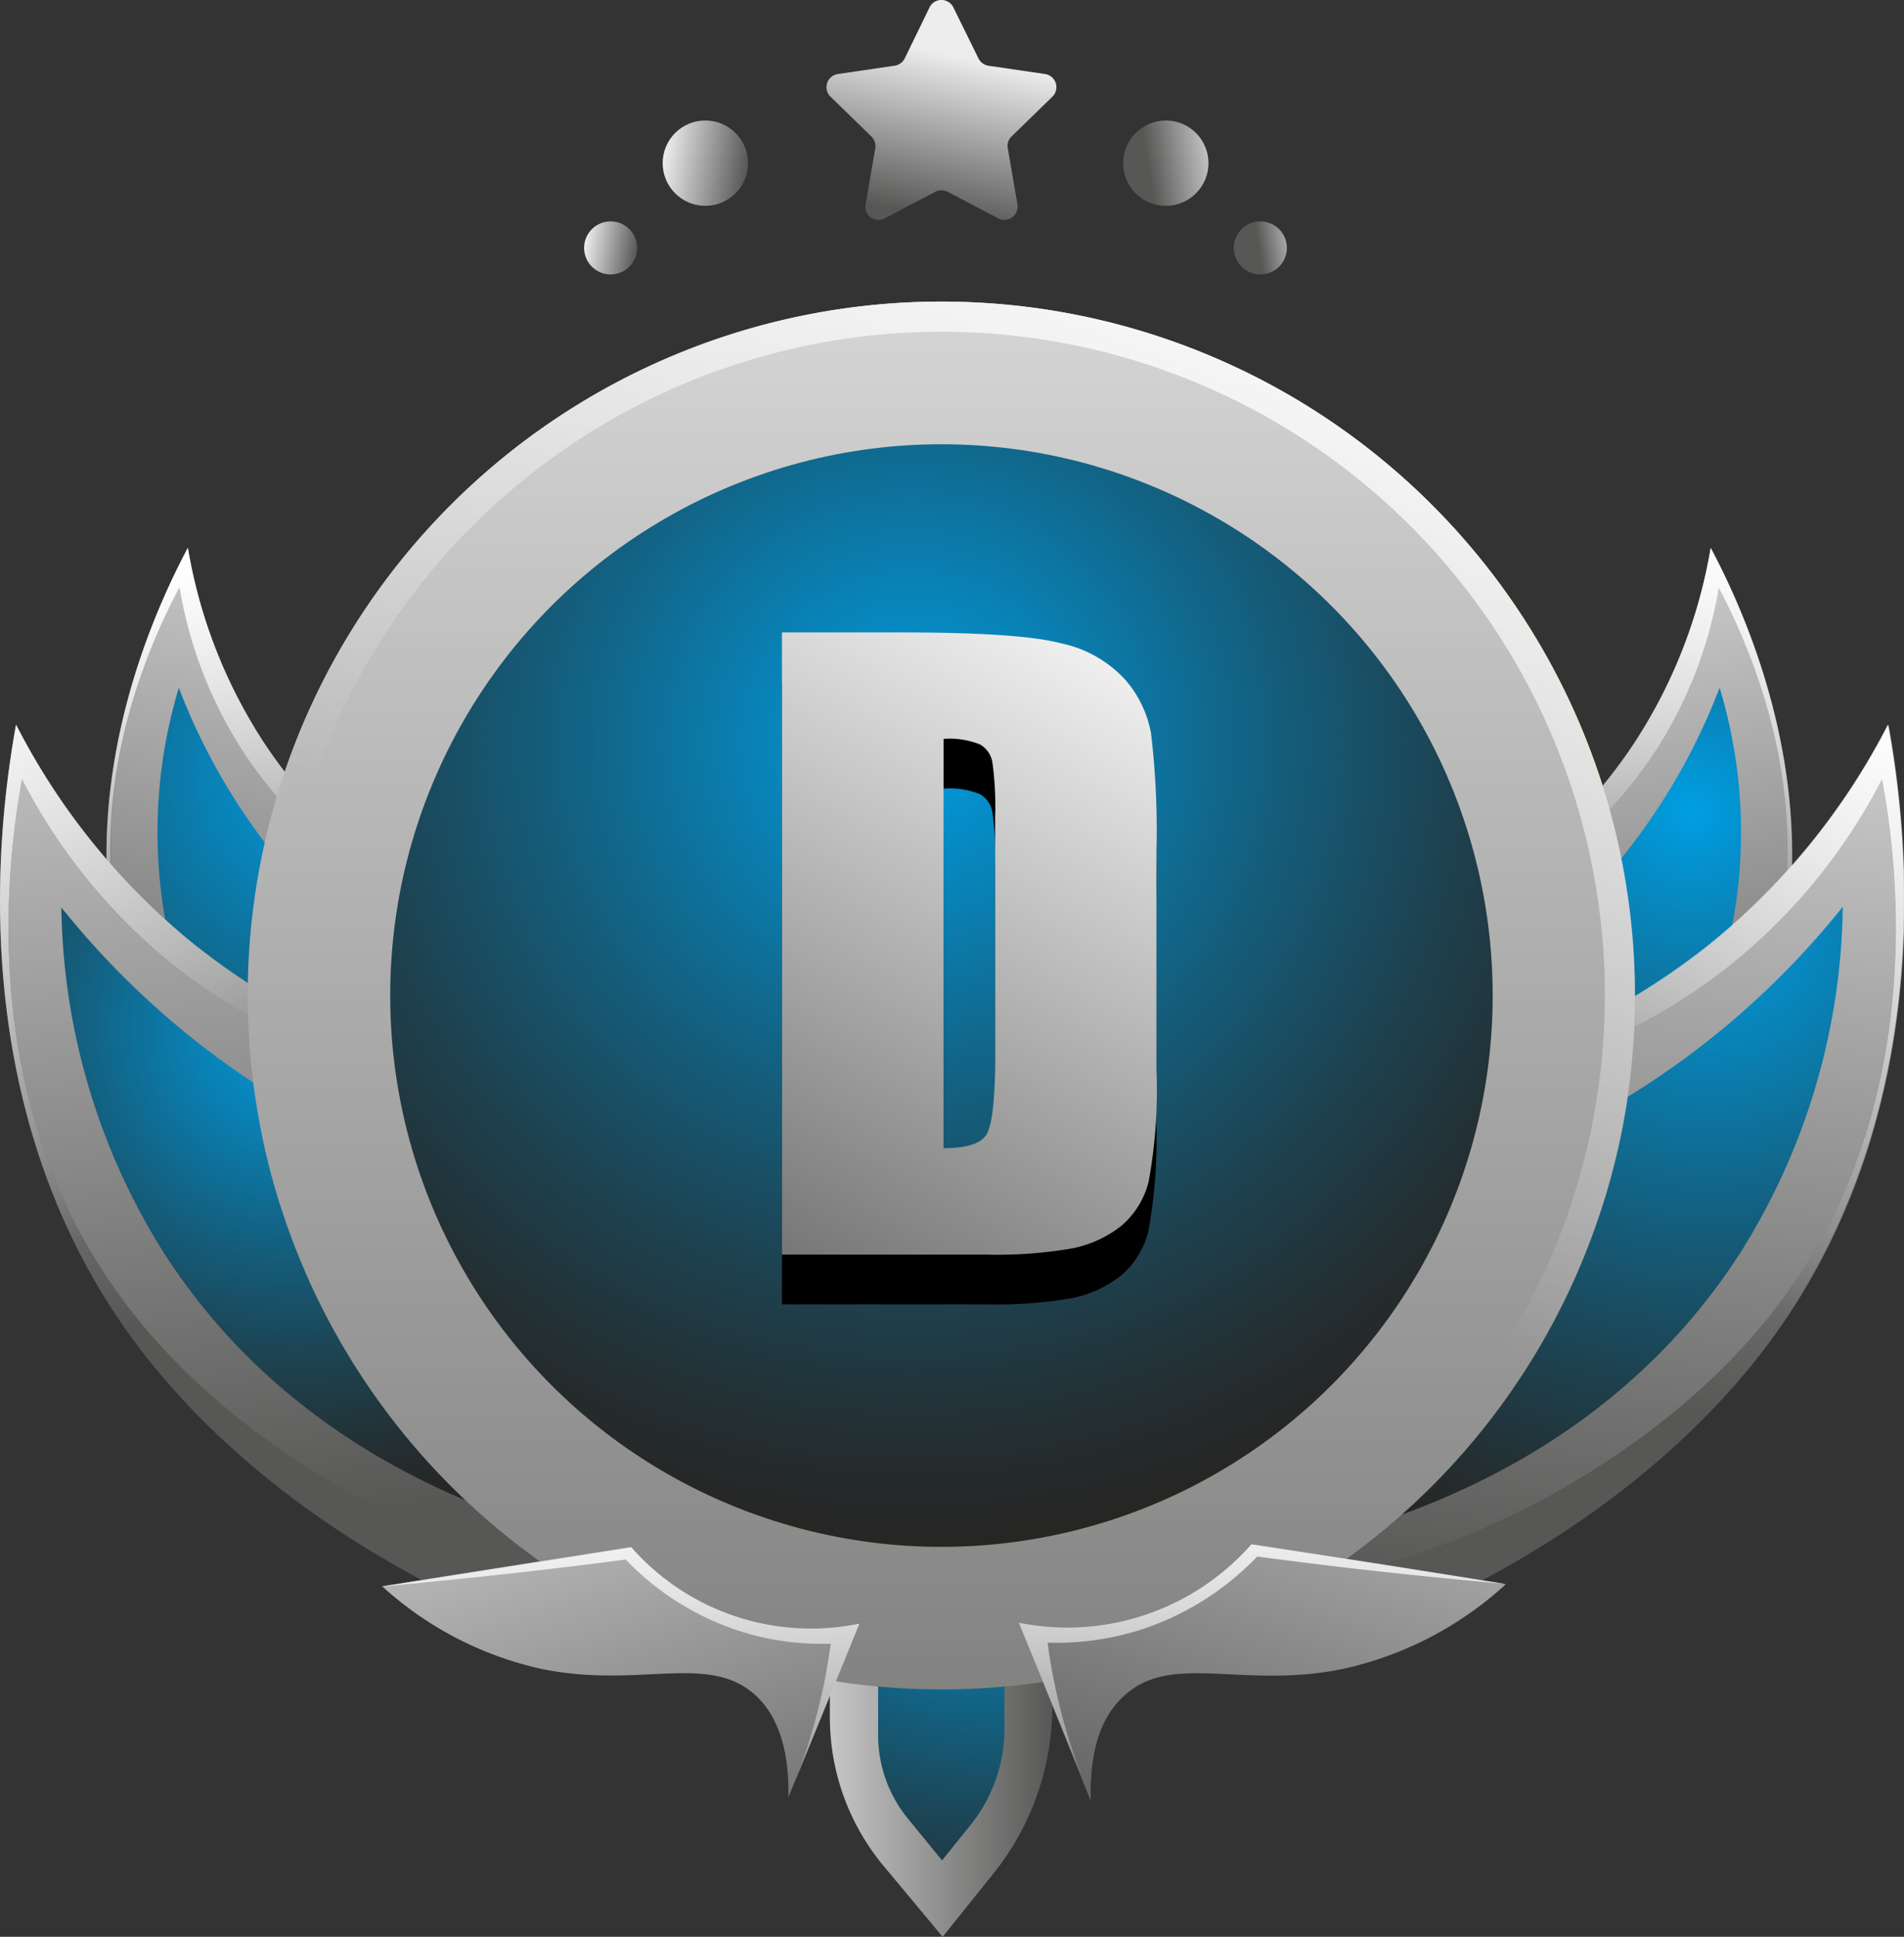 <svg xmlns="http://www.w3.org/2000/svg" xmlns:xlink="http://www.w3.org/1999/xlink" viewBox="0 0 126.28 128.44"><rect x="0" y="0" width="126.28" height="128.44" fill="#333333" stroke="none"/><defs><style>.cls-1{fill:url(#linear-gradient);}.cls-2{fill:url(#linear-gradient-2);}.cls-3{fill:url(#linear-gradient-3);}.cls-4{fill:url(#linear-gradient-4);}.cls-5{fill:url(#radial-gradient);}.cls-6{fill:url(#linear-gradient-5);}.cls-7{fill:url(#radial-gradient-2);}.cls-8{fill:url(#linear-gradient-6);}.cls-9{fill:url(#linear-gradient-7);}.cls-10{fill:url(#linear-gradient-8);}.cls-11{fill:url(#radial-gradient-3);}.cls-12{fill:url(#linear-gradient-9);}.cls-13{fill:url(#linear-gradient-10);}.cls-14{fill:url(#linear-gradient-11);}.cls-15{fill:url(#radial-gradient-4);}.cls-16{fill:url(#linear-gradient-12);}.cls-17{fill:url(#linear-gradient-13);}.cls-18{fill:url(#linear-gradient-14);}.cls-19{fill:url(#radial-gradient-5);}.cls-20{fill:url(#linear-gradient-15);}.cls-21{fill:url(#linear-gradient-16);}.cls-22{fill:url(#linear-gradient-17);}.cls-23{fill:url(#linear-gradient-18);}.cls-24{fill:url(#linear-gradient-19);}.cls-25{fill:url(#linear-gradient-20);}.cls-26{fill:url(#radial-gradient-6);}.cls-27{fill:url(#linear-gradient-21);}.cls-28{fill:url(#linear-gradient-22);}.cls-29{fill:url(#linear-gradient-23);}.cls-30{fill:url(#linear-gradient-24);}.cls-31{fill:url(#linear-gradient-25);}.cls-32{fill:url(#linear-gradient-26);}</style><linearGradient id="linear-gradient" x1="62.44" y1="-6.55" x2="62.44" y2="160.32" gradientUnits="userSpaceOnUse"><stop offset="0" stop-color="#fe0"/><stop offset="1" stop-color="#f8ad13"/></linearGradient><linearGradient id="linear-gradient-2" x1="-78.1" y1="166.87" x2="-77.63" y2="200.17" gradientTransform="translate(147.18 -136.69) rotate(-9.79)" gradientUnits="userSpaceOnUse"><stop offset="0" stop-color="#c6c6c6"/><stop offset="1" stop-color="#575756"/></linearGradient><linearGradient id="linear-gradient-3" x1="-61.95" y1="164.13" x2="-75.89" y2="192.01" gradientTransform="translate(147.18 -136.69) rotate(-9.79)" gradientUnits="userSpaceOnUse"><stop offset="0" stop-color="#fff"/><stop offset="0.9" stop-color="#fff" stop-opacity="0"/></linearGradient><linearGradient id="linear-gradient-4" x1="-75.64" y1="167.68" x2="-75.04" y2="210.74" xlink:href="#linear-gradient-2"/><radialGradient id="radial-gradient" cx="112.17" cy="53.79" r="40.46" gradientUnits="userSpaceOnUse"><stop offset="0" stop-color="#009fe3"/><stop offset="0.11" stop-color="#058ec9"/><stop offset="0.43" stop-color="#136283"/><stop offset="0.69" stop-color="#1d4250"/><stop offset="0.89" stop-color="#242e31"/><stop offset="1" stop-color="#262625"/></radialGradient><linearGradient id="linear-gradient-5" x1="55.09" y1="116.56" x2="69.8" y2="116.56" gradientTransform="matrix(1, 0, 0, 1, 0, 0)" xlink:href="#linear-gradient-2"/><radialGradient id="radial-gradient-2" cx="65.42" cy="99.34" r="32.32" xlink:href="#radial-gradient"/><linearGradient id="linear-gradient-6" x1="232.25" y1="-71.7" x2="232.87" y2="-27.25" gradientTransform="translate(-135.45 87.47) rotate(7.82)" xlink:href="#linear-gradient-2"/><linearGradient id="linear-gradient-7" x1="253.81" y1="-75.36" x2="235.2" y2="-38.15" gradientTransform="translate(-135.45 87.47) rotate(7.82)" xlink:href="#linear-gradient-3"/><linearGradient id="linear-gradient-8" x1="235.53" y1="-70.62" x2="236.33" y2="-13.13" gradientTransform="translate(-135.45 87.47) rotate(7.82)" xlink:href="#linear-gradient-2"/><radialGradient id="radial-gradient-3" cx="113.38" cy="60.61" r="44.78" xlink:href="#radial-gradient"/><linearGradient id="linear-gradient-9" x1="-1865.89" y1="-141.64" x2="-1865.43" y2="-108.35" gradientTransform="matrix(-0.99, -0.17, -0.17, 0.99, -1835.48, -136.69)" xlink:href="#linear-gradient-2"/><linearGradient id="linear-gradient-10" x1="-1849.74" y1="-144.38" x2="-1863.68" y2="-116.51" gradientTransform="matrix(-0.99, -0.17, -0.17, 0.99, -1835.48, -136.69)" xlink:href="#linear-gradient-3"/><linearGradient id="linear-gradient-11" x1="-1863.44" y1="-140.83" x2="-1862.83" y2="-97.77" gradientTransform="matrix(-0.99, -0.17, -0.17, 0.99, -1835.48, -136.69)" xlink:href="#linear-gradient-2"/><radialGradient id="radial-gradient-4" cx="21.87" cy="51.36" r="39.45" xlink:href="#radial-gradient"/><linearGradient id="linear-gradient-12" x1="-1565.46" y1="175.2" x2="-1564.84" y2="219.65" gradientTransform="matrix(-0.99, 0.14, 0.14, 0.99, -1552.86, 87.47)" xlink:href="#linear-gradient-2"/><linearGradient id="linear-gradient-13" x1="-1543.9" y1="171.54" x2="-1562.5" y2="208.76" gradientTransform="matrix(-0.99, 0.14, 0.14, 0.99, -1552.86, 87.47)" xlink:href="#linear-gradient-3"/><linearGradient id="linear-gradient-14" x1="-1562.18" y1="176.28" x2="-1561.37" y2="233.77" gradientTransform="matrix(-0.99, 0.14, 0.14, 0.99, -1552.86, 87.47)" xlink:href="#linear-gradient-2"/><radialGradient id="radial-gradient-5" cx="19.62" cy="68.13" r="32.23" xlink:href="#radial-gradient"/><linearGradient id="linear-gradient-15" x1="62.44" y1="-6.55" x2="62.44" y2="160.32" gradientUnits="userSpaceOnUse"><stop offset="0" stop-color="#ededed"/><stop offset="1" stop-color="#575756"/></linearGradient><linearGradient id="linear-gradient-16" x1="88.33" y1="12.2" x2="57.11" y2="77.11" gradientTransform="matrix(1, 0, 0, 1, 0, 0)" xlink:href="#linear-gradient-3"/><linearGradient id="linear-gradient-17" x1="-300.96" y1="316.83" x2="-300.96" y2="356.26" gradientTransform="translate(223.63 -300.63) rotate(-18.29)" xlink:href="#linear-gradient-2"/><linearGradient id="linear-gradient-18" x1="41.17" y1="97.79" x2="41.17" y2="127.89" gradientTransform="matrix(1, 0, 0, 1, 0, 0)" xlink:href="#linear-gradient-3"/><linearGradient id="linear-gradient-19" x1="-1855.41" y1="-197.2" x2="-1855.41" y2="-156.91" gradientTransform="matrix(-0.95, -0.31, -0.31, 0.95, -1735.87, -300.63)" xlink:href="#linear-gradient-2"/><linearGradient id="linear-gradient-20" x1="-1595.98" y1="97.51" x2="-1595.98" y2="128.26" gradientTransform="matrix(-1, 0, 0, 1, -1512.24, 0)" xlink:href="#linear-gradient-3"/><radialGradient id="radial-gradient-6" cx="60.49" cy="49.22" r="52.3" xlink:href="#radial-gradient"/><linearGradient id="linear-gradient-21" x1="62.9" y1="3.55" x2="60.74" y2="14.17" xlink:href="#linear-gradient-15"/><linearGradient id="linear-gradient-22" x1="181.82" y1="-130.79" x2="187.48" y2="-130.79" gradientTransform="translate(-155.56 112.1) rotate(8.72)" xlink:href="#linear-gradient-15"/><linearGradient id="linear-gradient-23" x1="177.54" y1="-124.28" x2="181.06" y2="-124.28" gradientTransform="translate(-155.56 112.1) rotate(8.72)" xlink:href="#linear-gradient-15"/><linearGradient id="linear-gradient-24" x1="-1446.81" y1="119.01" x2="-1441.16" y2="119.01" gradientTransform="matrix(-0.99, 0.15, 0.15, 0.99, -1368.02, 112.1)" xlink:href="#linear-gradient-15"/><linearGradient id="linear-gradient-25" x1="-1451.1" y1="125.52" x2="-1447.58" y2="125.52" gradientTransform="matrix(-0.99, 0.15, 0.15, 0.99, -1368.02, 112.1)" xlink:href="#linear-gradient-15"/><linearGradient id="linear-gradient-26" x1="74.14" y1="41.4" x2="46.27" y2="93.5" gradientUnits="userSpaceOnUse"><stop offset="0" stop-color="#f6f6f6"/><stop offset="1" stop-color="#575756"/></linearGradient></defs><g id="Layer_2" data-name="Layer 2"><g id="badge"><circle class="cls-1" cx="62.44" cy="66.02" r="46.01"/><path class="cls-2" d="M93.48,61.79a34.4,34.4,0,0,0,14.87-12.46,33.82,33.82,0,0,0,5.11-13c2.21,4.16,8.31,17,3.73,30.77C112,82.63,94.71,94.42,90.61,91.72A2.15,2.15,0,0,1,90,91Z"/><path class="cls-3" d="M113.46,36.34a34,34,0,0,1-5.11,13A34.4,34.4,0,0,1,93.48,61.79Q91.71,76.38,90,91a1.86,1.86,0,0,0,.66.72c4.09,2.72,21.38-9.08,26.57-24.61C121.78,53.39,115.67,40.5,113.46,36.34ZM94.7,85.78a1.73,1.73,0,0,1-.55-.61q1.48-12.33,3-24.67A29.12,29.12,0,0,0,109.68,50,28.64,28.64,0,0,0,114,39c1.86,3.52,7,14.4,3.15,26C112.76,78.1,98.17,88.06,94.7,85.78Z"/><path class="cls-4" d="M117.15,65c-4.39,13.11-19,23.07-22.45,20.79a1.73,1.73,0,0,1-.55-.61q1.48-12.33,3-24.67A29.12,29.12,0,0,0,109.68,50,28.64,28.64,0,0,0,114,39C115.86,42.53,121,53.41,117.15,65Z"/><path class="cls-5" d="M94.45,67.61a41.52,41.52,0,0,0,19.6-22,32.93,32.93,0,0,1,.3,18.09C109.86,80,93.86,86.17,92,86.87Q93.21,77.24,94.45,67.61Z"/><path class="cls-6" d="M65.86,124.28l-3.34,4.16-4-4.8a15.41,15.41,0,0,1-3.48-9.76v-9.21H69.8v8.43A17.83,17.83,0,0,1,65.86,124.28Z"/><path class="cls-7" d="M64.39,121l-1.91,2.37-2.24-2.74a8.74,8.74,0,0,1-2-5.55v-5.25h8.38v4.8A10.2,10.2,0,0,1,64.39,121Z"/><path class="cls-8" d="M89.51,72.38a46.06,46.06,0,0,0,24-9.84,45.36,45.36,0,0,0,11.74-14.48c1.13,6.2,3.69,25.06-7.68,40.66-12.87,17.66-39.64,25.69-43.76,20.58a2.86,2.86,0,0,1-.55-1.19Z"/><path class="cls-9" d="M125.21,48.06a45.23,45.23,0,0,1-11.74,14.47,46,46,0,0,1-24,9.85q-8.15,17.87-16.28,35.74a2.74,2.74,0,0,0,.54,1.18c4.12,5.11,30.89-2.93,43.76-20.59C128.91,73.12,126.34,54.25,125.21,48.06ZM81.37,103.4a2.48,2.48,0,0,1-.46-1Q87.78,87.3,94.67,72.21a38.81,38.81,0,0,0,20.22-8.31,38.1,38.1,0,0,0,9.93-12.22c1,5.23,3.12,21.16-6.49,34.33C107.45,100.93,84.86,107.7,81.37,103.4Z"/><path class="cls-10" d="M118.33,86c-10.88,14.91-33.47,21.69-37,17.38a2.48,2.48,0,0,1-.46-1L94.67,72.21a38.81,38.81,0,0,0,20.22-8.31,38.1,38.1,0,0,0,9.93-12.22C125.77,56.91,127.94,72.84,118.33,86Z"/><path class="cls-11" d="M88.39,80.18a55.65,55.65,0,0,0,18.83-7,55.26,55.26,0,0,0,15-13.05,44,44,0,0,1-6.92,23.14C103,102.16,80.14,103.56,77.43,103.68Z"/><path class="cls-12" d="M32.44,61.79A34.47,34.47,0,0,1,17.56,49.33a33.77,33.77,0,0,1-5.1-13c-2.21,4.16-8.32,17-3.74,30.77C13.91,82.63,31.2,94.42,35.3,91.72A2.05,2.05,0,0,0,36,91Z"/><path class="cls-13" d="M8.73,67.1C13.91,82.63,31.2,94.43,35.3,91.71A1.93,1.93,0,0,0,36,91q-1.77-14.59-3.53-29.2A34.46,34.46,0,0,1,17.56,49.33a33.77,33.77,0,0,1-5.1-13C10.25,40.5,4.14,53.39,8.73,67.1Zm0-2.11c-3.88-11.58,1.28-22.46,3.15-26a28.59,28.59,0,0,0,4.31,11A29.07,29.07,0,0,0,28.79,60.5q1.49,12.35,3,24.67a1.85,1.85,0,0,1-.56.61C27.75,88.06,13.15,78.1,8.77,65Z"/><path class="cls-14" d="M8.77,65c4.38,13.11,19,23.07,22.44,20.79a1.85,1.85,0,0,0,.56-.61q-1.48-12.33-3-24.67A29.07,29.07,0,0,1,16.23,50a28.59,28.59,0,0,1-4.31-11C10.05,42.53,4.89,53.41,8.77,65Z"/><path class="cls-15" d="M31.46,67.61a41.52,41.52,0,0,1-19.6-22,33.13,33.13,0,0,0-.3,18.09C16.06,80,32.06,86.17,34,86.87Q32.72,77.24,31.46,67.61Z"/><path class="cls-16" d="M36.77,72.38a46.06,46.06,0,0,1-24-9.84A45.41,45.41,0,0,1,1.06,48.06c-1.12,6.2-3.69,25.06,7.68,40.66,12.88,17.66,39.64,25.69,43.76,20.58a2.63,2.63,0,0,0,.55-1.19Z"/><path class="cls-17" d="M8.75,88.72c12.87,17.66,39.63,25.69,43.75,20.58a2.59,2.59,0,0,0,.55-1.18Q44.91,90.24,36.77,72.38a46,46,0,0,1-24-9.85A45.23,45.23,0,0,1,1.07,48.06C-.06,54.25-2.63,73.12,8.75,88.72ZM8,86C-1.66,72.84.51,56.91,1.46,51.68A38.18,38.18,0,0,0,11.38,63.9a38.86,38.86,0,0,0,20.23,8.31l13.75,30.18a2.36,2.36,0,0,1-.46,1C41.42,107.7,18.82,100.93,8,86Z"/><path class="cls-18" d="M8,86c10.87,14.91,33.47,21.69,36.95,17.38a2.36,2.36,0,0,0,.46-1L31.61,72.21A38.86,38.86,0,0,1,11.38,63.9,38.18,38.18,0,0,1,1.46,51.68C.51,56.91-1.66,72.84,8,86Z"/><path class="cls-19" d="M37.88,80.18a55.61,55.61,0,0,1-33.81-20A44.05,44.05,0,0,0,11,83.29c12.28,18.87,35.14,20.27,37.84,20.39Q43.36,91.92,37.88,80.18Z"/><path class="cls-20" d="M108.45,66c0,1.16,0,2.3-.13,3.44a44.58,44.58,0,0,1-1.56,8.94c-.16.58-.33,1.15-.52,1.71a46,46,0,0,1-87.6,0c-.19-.56-.36-1.13-.52-1.71a46,46,0,0,1-1.56-8.94c-.08-1.14-.13-2.28-.13-3.44a46,46,0,0,1,92,0Z"/><path class="cls-21" d="M62.44,20a46,46,0,1,0,46,46A46,46,0,0,0,62.44,20Zm0,90a44,44,0,1,1,44-44A44,44,0,0,1,62.44,110Z"/><path class="cls-22" d="M41.85,102.58l-16.51,2.61a23.06,23.06,0,0,0,10.6,5.49c6.48,1.32,11-1.08,14.12,1.7,1.91,1.72,2.27,4.5,2.23,6.8L57,107.67a15.88,15.88,0,0,1-15.15-5.09Z"/><path class="cls-23" d="M57,107.67q-2.34,5.76-4.7,11.51a39.85,39.85,0,0,0,2.3-7.28c.21-1,.37-2,.5-2.9a17.87,17.87,0,0,1-6-.82,18.25,18.25,0,0,1-7.6-4.76c-2.12.28-4.26.54-6.44.79-3.3.38-6.54.7-9.71,1l8.26-1.3,8.26-1.3A15.87,15.87,0,0,0,57,107.67Z"/><path class="cls-24" d="M83,102.4l16.87,2.66a23.37,23.37,0,0,1-10.83,5.62c-6.62,1.35-11.27-1.11-14.43,1.73-2,1.76-2.32,4.6-2.27,7L67.57,107.6A16.23,16.23,0,0,0,83,102.4Z"/><path class="cls-25" d="M67.57,107.6q2.4,5.88,4.81,11.76A39.71,39.71,0,0,1,70,111.93c-.22-1-.39-2-.52-3a18.41,18.41,0,0,0,6.13-.84,18.63,18.63,0,0,0,7.77-4.87c2.16.29,4.36.56,6.58.82q5.06.57,9.92,1l-8.44-1.34L83,102.41a16.26,16.26,0,0,1-15.47,5.19Z"/><circle class="cls-26" cx="62.44" cy="66.02" r="36.56"/><path class="cls-27" d="M63.23.49,64.9,3.88a.88.88,0,0,0,.67.48l3.74.55a.88.88,0,0,1,.49,1.5L67.09,9.05a.86.86,0,0,0-.25.78l.64,3.73a.88.88,0,0,1-1.28.92l-3.35-1.76a.91.91,0,0,0-.82,0l-3.35,1.76a.87.87,0,0,1-1.27-.92l.64-3.73a.9.9,0,0,0-.26-.78L55.08,6.41a.88.88,0,0,1,.49-1.5l3.74-.55A.88.88,0,0,0,60,3.88L61.65.49A.88.88,0,0,1,63.23.49Z"/><circle class="cls-28" cx="46.78" cy="10.82" r="2.83"/><circle class="cls-29" cx="40.5" cy="16.44" r="1.76"/><circle class="cls-30" cx="77.32" cy="10.82" r="2.83"/><circle class="cls-31" cx="83.59" cy="16.44" r="1.76"/><path d="M51.86,45.24h8c5.18,0,8.69.24,10.51.72a8,8,0,0,1,4.17,2.34,7.38,7.38,0,0,1,1.78,3.63,54.49,54.49,0,0,1,.36,7.86V74.24a33.55,33.55,0,0,1-.52,7.43,5.65,5.65,0,0,1-1.82,2.93,7.68,7.68,0,0,1-3.21,1.48,29.14,29.14,0,0,1-5.76.42H51.86ZM62.58,52.3V79.44c1.55,0,2.5-.31,2.86-.93S66,76.2,66,73.45v-16a21.3,21.3,0,0,0-.18-3.59A1.69,1.69,0,0,0,65,52.67,5.26,5.26,0,0,0,62.58,52.3Z"/><path class="cls-32" d="M51.86,41.94h8c5.18,0,8.69.24,10.51.72A8,8,0,0,1,74.56,45a7.38,7.38,0,0,1,1.78,3.63,54.49,54.49,0,0,1,.36,7.86V70.94a33.55,33.55,0,0,1-.52,7.43,5.65,5.65,0,0,1-1.82,2.93,7.68,7.68,0,0,1-3.21,1.48,29.14,29.14,0,0,1-5.76.42H51.86ZM62.58,49V76.14c1.55,0,2.5-.31,2.86-.93S66,72.9,66,70.15v-16a21.38,21.38,0,0,0-.18-3.59A1.69,1.69,0,0,0,65,49.37,5.4,5.4,0,0,0,62.58,49Z"/></g></g></svg>